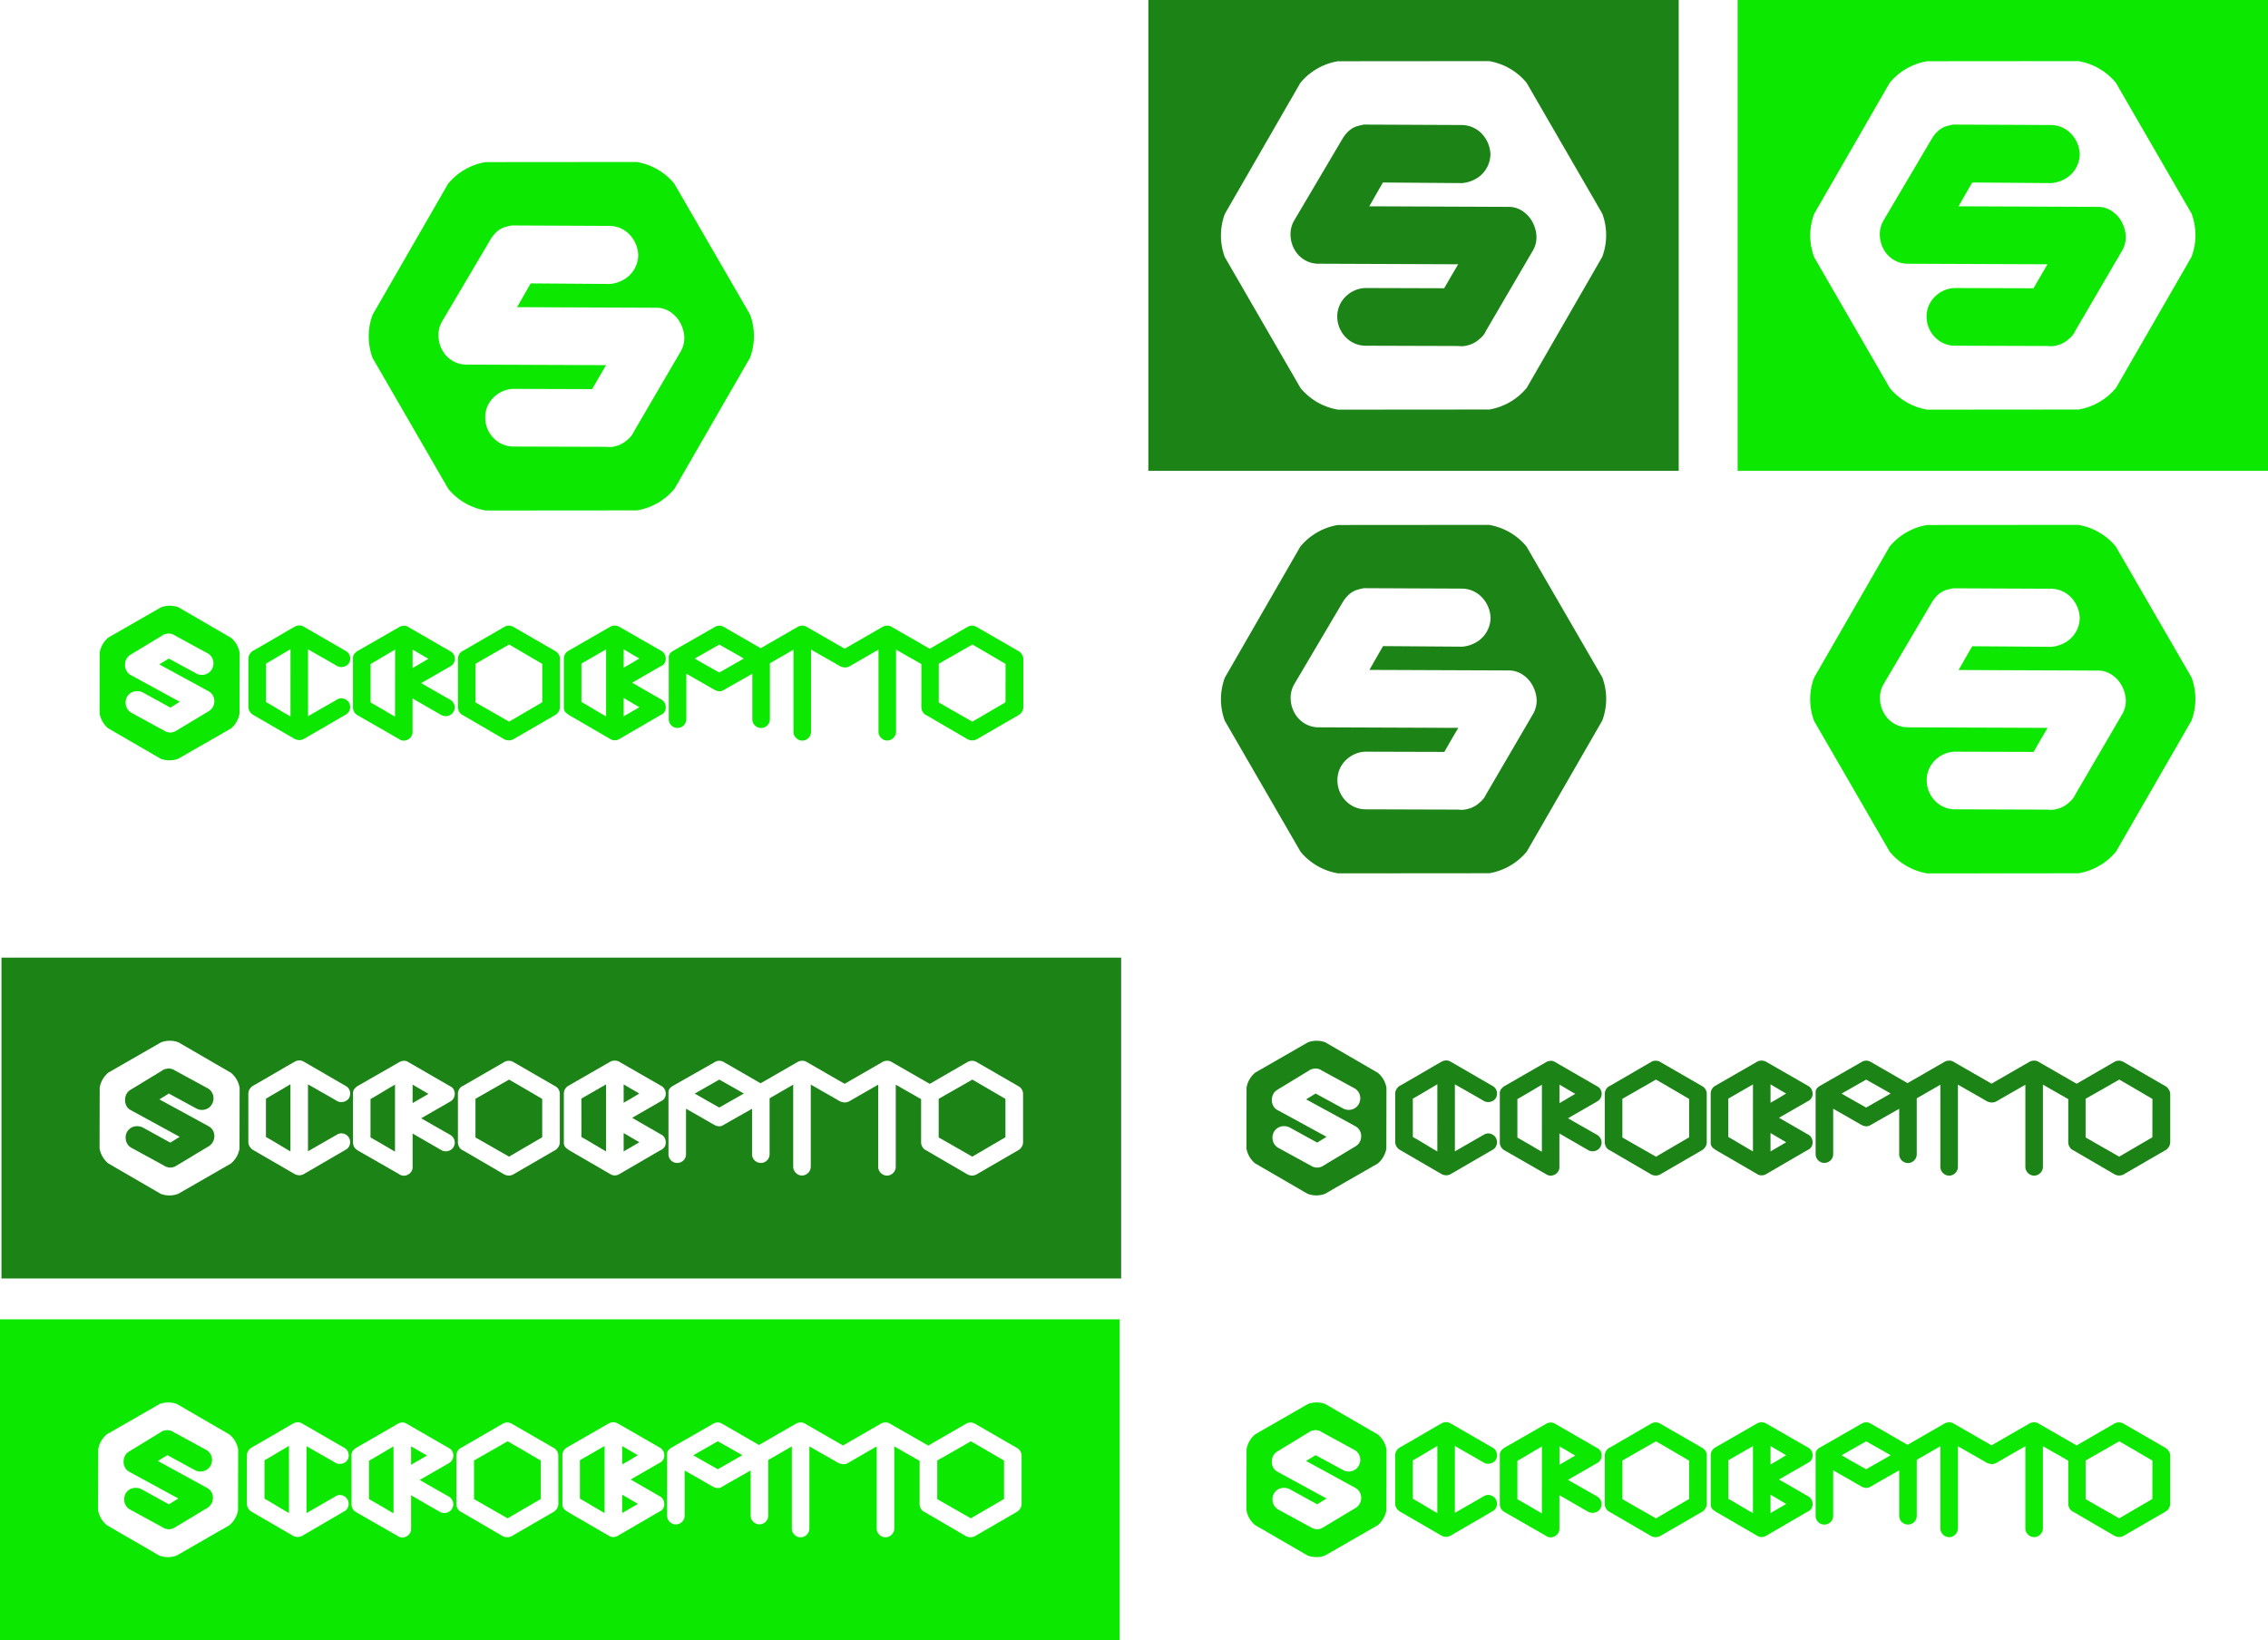 <svg xmlns="http://www.w3.org/2000/svg" viewBox="0 0 1755.38 1269.66"><defs><style>.cls-1{fill:#0ce800;}.cls-2{fill:#1c8417;}</style></defs><g id="Capa_2" data-name="Capa 2"><g id="Capa_1-2" data-name="Capa 1"><path class="cls-1" d="M242.53,505l6,3.42c2,1.13,4,2.26,6,3.42l6.42,3.73a7,7,0,0,0,5.05.55,6.53,6.53,0,0,0,4.31-3.12,7.32,7.32,0,0,0,.51-5.07,6.27,6.27,0,0,0-3.12-4l-32.79-18.95a7,7,0,0,0-6.56,0c-2.48,1.4-5.14,2.93-7.9,4.54l-8.46,4.92-8.46,4.93c-2.81,1.63-5.39,3.12-8,4.57a7.6,7.6,0,0,0-2.28,2.48,6.41,6.41,0,0,0-1,3.24V547.3a6.56,6.56,0,0,0,1,3.35,7.52,7.52,0,0,0,2.37,2.54l32.76,19,.11,0a8.39,8.39,0,0,0,3.16.7,6.41,6.41,0,0,0,1.84-.24c.46-.14.88-.29,1.39-.5l32.78-19a6.31,6.31,0,0,0,3.13-4.06,7,7,0,0,0-.58-5.07A6.8,6.8,0,0,0,266,540.8a6.3,6.3,0,0,0-5.15.73l-22.44,12.89V502.61Zm-17.71,49.57c-1.25-.72-2.43-1.4-3.53-2-1.74-1-3.48-2.07-5.19-3.12s-3.46-2.09-5.24-3.14c-1.57-.92-3.26-1.89-5-2.87V513.68c3.61-2.06,7.09-4.09,10.36-6.06,2.77-1.66,5.66-3.37,8.62-5.1Z"/><path class="cls-1" d="M351.29,513h0a7.15,7.15,0,0,0,.73-3.11,7,7,0,0,0-.74-3.09,5.6,5.6,0,0,0-2.25-2.39l-33.11-19.11a5.84,5.84,0,0,0-4.19-.84,6.16,6.16,0,0,0-2.57.85L276.3,504.19a2.43,2.43,0,0,0-.28.2,21.15,21.15,0,0,0-1.84,1.84,5.5,5.5,0,0,0-1,3.63v37.88a6.87,6.87,0,0,0,1.38,4,7,7,0,0,0,2.31,2l31.92,18.31.09.07a6.57,6.57,0,0,0,3.66,1.19,7.17,7.17,0,0,0,3.76-1.19,6.41,6.41,0,0,0,3-5.61V540.65l22.5,13,.11,0a7.18,7.18,0,0,0,6.58-.18,6.44,6.44,0,0,0,2.6-2.6,1.92,1.92,0,0,0,.14-.33,6.22,6.22,0,0,0,.46-4.68,7,7,0,0,0-3.18-4.2q-6.37-3.59-12.45-7.06-5-2.84-10.09-5.81l22.85-13.16A6.53,6.53,0,0,0,351.29,513Zm-45.55,41.74c-1.25-.72-2.43-1.4-3.53-2L297,549.63l-5.18-3c-1.6-.94-3.29-1.91-5-2.87V514c3.64-2.08,7.12-4.11,10.36-6.06,2.71-1.62,5.6-3.33,8.62-5.1Zm19.44-41c-1.82,1.08-3.78,2.22-5.84,3.4V502.85c2.39,1.37,4.55,2.62,6.42,3.73s3.77,2.22,5.84,3.4C329.22,511.34,327.07,512.6,325.18,513.72Z"/><path class="cls-1" d="M430,504.1l-32.94-19a7,7,0,0,0-6.57.06l-32.12,18.63-.2.07a6,6,0,0,0-2.75,2.58,6.88,6.88,0,0,0-.95,3.38v37.67a7.06,7.06,0,0,0,.95,3.5,6,6,0,0,0,2.75,2.58l.19.07,32.2,18.79.11,0a8.46,8.46,0,0,0,3.28.7,8.06,8.06,0,0,0,3.12-.74l33-19.11a7.5,7.5,0,0,0,2.28-2.48,6.53,6.53,0,0,0,1-3.36V509.86a6.53,6.53,0,0,0-.9-3.27A6.86,6.86,0,0,0,430,504.1ZM419.7,543.61l-25.66,15-26-14.86V513.8q6.75-3.82,13-7.44l13-7.43c4.52,2.6,8.85,5.11,12.88,7.48s8.42,4.94,12.78,7.49Z"/><path class="cls-1" d="M511.57,515.7a6.13,6.13,0,0,0,3.69-6,6.81,6.81,0,0,0-3.46-5.9L479,485a7.46,7.46,0,0,0-6.54.07L439.9,503.8a7,7,0,0,0-3.49,5.95v37.67a5.32,5.32,0,0,0,1.84,4.5c.83.63,1.52,1.14,2.19,1.62l32.37,18.79a6,6,0,0,0,2.91.72h.3a7,7,0,0,0,3.1-.85l32.24-18.75.2-.08a6.12,6.12,0,0,0,3.7-6,6.69,6.69,0,0,0-3.28-5.86,1.53,1.53,0,0,0-.41-.17l-22.31-12.87,22.09-12.74ZM469.1,554.54c-1.25-.72-2.43-1.4-3.53-2q-2.67-1.56-5.26-3.12T455,546.23c-1.57-.92-3.25-1.89-5-2.87V513.67l19.1-11Zm25.76-7.11-12.17,7.09V540.31L489,544C490.8,545.09,492.77,546.24,494.86,547.43Zm-2.29-36.37q-2.07,1.28-4,2.42l-4,2.31-1.87,1.07V502.64l6.31,3.71c1.78,1.06,3.73,2.19,5.82,3.39Q493.64,510.42,492.57,511.06Z"/><path class="cls-1" d="M790.93,506.59h0a6.73,6.73,0,0,0-2.44-2.5l-32.91-18.95a7,7,0,0,0-6.58.06l-29.37,17-29.34-16.86a6,6,0,0,0-4.06-1,7.16,7.16,0,0,0-2.82.73l-29.64,17.07-29.2-16.78a6.06,6.06,0,0,0-4.06-1,7.11,7.11,0,0,0-2.82.73l-28.94,16.67L560,485.17a6.86,6.86,0,0,0-3.49-.82,6.25,6.25,0,0,0-3,.84l-32.59,18.67c-2.2,1.31-3.32,2.9-3.32,4.73v47.84a6.8,6.8,0,1,0,13.59,0V521.5l9.86,5.61,5.73,3.3,6.41,3.67a8.25,8.25,0,0,0,3.3,1,5.77,5.77,0,0,0,3.7-1c4-2.27,8.06-4.61,12.21-6.94,3.32-1.86,6.63-3.74,9.88-5.6v34.91a6.8,6.8,0,1,0,13.59,0v-43l18.27-10.53v63.57a6.68,6.68,0,0,0,1.93,4.66,6.63,6.63,0,0,0,9.74,0,6.7,6.7,0,0,0,1.93-4.66V502.84l4.12,2.36c2,1.16,4,2.31,6,3.43l6,3.41c2,1.16,4.13,2.39,6.43,3.74l.1.05a6.76,6.76,0,0,0,1.2.4,7.27,7.27,0,0,0,5.68-.31l22.66-13.06v63.57a6.68,6.68,0,0,0,1.93,4.66,6.62,6.62,0,0,0,9.73,0,6.72,6.72,0,0,0,1.93-4.66V502.84l4.12,2.36c2,1.16,4,2.31,6,3.43l6,3.41,3.49,2v33.46a7,7,0,0,0,1,3.5,6,6,0,0,0,2.75,2.58l.19.07,32.2,18.79.11,0a8.45,8.45,0,0,0,3.27.7,7.92,7.92,0,0,0,3.12-.74l33-19.11a7.61,7.61,0,0,0,2.28-2.48,6.65,6.65,0,0,0,1-3.36V509.86A6.53,6.53,0,0,0,790.93,506.59Zm-234.23,14-10.41-5.88c-2.78-1.56-5.66-3.21-8.58-4.91l19-10.84q5.49,3.12,10.42,5.88c2.74,1.54,5.62,3.19,8.57,4.91Zm221.54,23.05-25.67,15-26-14.86V513.8q6.76-3.82,13.06-7.44l13-7.43c4.61,2.65,8.83,5.1,12.88,7.48s8.41,4.94,12.78,7.49Z"/><path class="cls-1" d="M178.78,493.68l-40.67-23.59a19.19,19.19,0,0,0-13.44,0L83.91,493.48a19.29,19.29,0,0,0-6.75,11.63l-.1,47a19.35,19.35,0,0,0,6.7,11.66l40.67,23.59a19.3,19.3,0,0,0,13.44,0L178.63,564a19.26,19.26,0,0,0,6.75-11.62l.09-47A19.23,19.23,0,0,0,178.78,493.68Zm-12.89,49.53a9.62,9.62,0,0,1-1,3.72,8.61,8.61,0,0,1-2.81,3.27l-.29.18-25.27,15.2a8.49,8.49,0,0,1-6.14,1.31c-.72-.17-1.2-.3-1.42-.37l-.49-.15-26.58-14.52a8.68,8.68,0,0,1-4.37-5.63,9.72,9.72,0,0,1,.56-6.33l.15-.34.2-.31A8.9,8.9,0,0,1,106,535a10.32,10.32,0,0,1,4,.74l.3.12,21.57,11.87,1.95-1.19,4-2.48,1.32-.82-37.95-20.71a7.63,7.63,0,0,1-3.28-3.3A9.25,9.25,0,0,1,96.77,515a10.78,10.78,0,0,1,.65-3.93,8.27,8.27,0,0,1,3.5-4.21L125.49,492a6.63,6.63,0,0,1,2.86-1.26,8.57,8.57,0,0,1,2-.3,7.89,7.89,0,0,1,2.29.25,6.92,6.92,0,0,1,2.69,1.2l25.25,13.75a8.57,8.57,0,0,1,4.29,5.34,9.15,9.15,0,0,1-.67,6.66l-.06.11a8.59,8.59,0,0,1-5.36,4.33,9.13,9.13,0,0,1-6.46-.53l-.26-.13-21.38-11.64c-.69.41-1.34.81-2,1.2l-4.07,2.5-1.31.8,38.38,20.95a8.36,8.36,0,0,1,3.38,3.72A8.72,8.72,0,0,1,165.89,543.21Z"/><path class="cls-1" d="M522.06,378.32,580.51,276.9a48,48,0,0,0,0-33.47L521.86,142.1a48,48,0,0,0-29-16.71l-117.06.1a47.91,47.91,0,0,0-29,16.76L288.39,243.67a48,48,0,0,0,0,33.47L347,378.47a48,48,0,0,0,29,16.71l117.06-.1A47.91,47.91,0,0,0,522.06,378.32ZM490.66,334a16.43,16.43,0,0,1-4.76,6.15,20.48,20.48,0,0,1-4,3,19.89,19.89,0,0,1-5.33,2.17,16.59,16.59,0,0,1-7.29.55l-71.61-.21a21.33,21.33,0,0,1-15.71-6.61,22.74,22.74,0,0,1-6.42-15.38v-.32a21.44,21.44,0,0,1,6.61-15.83,22.77,22.77,0,0,1,14.78-6.49l.72,0,60.63.18q1.51-2.58,2.88-4.95,3-5.24,6-10.31c.65-1.09,1.29-2.19,1.93-3.3l-108.88-.43a21,21,0,0,1-11.81-4.15,22,22,0,0,1-6.84-8.51,24.16,24.16,0,0,1-2.21-9.33,21.38,21.38,0,0,1,2.3-10.49l.4-.75,37.35-63.21c1.3-2.15,5-8.28,11.9-10.13,1.8-.48,3-.77,3.56-.88l1.24-.26,75.42.34A21.7,21.7,0,0,1,487.66,182a24.28,24.28,0,0,1,6.26,14.55l.08.92-.07.91a22.18,22.18,0,0,1-11.42,18.23,25.63,25.63,0,0,1-9.63,3.11l-.79.1-61.3-.46c-1,1.7-2,3.34-2.86,4.92-2,3.45-3.92,6.84-5.81,10.14l-1.92,3.36,107.66.43a19.07,19.07,0,0,1,11.07,3.34,23.25,23.25,0,0,1,7.3,7.87,26.65,26.65,0,0,1,3.22,9.39,20.54,20.54,0,0,1-2.68,13.36Z"/><path class="cls-1" d="M1641.92,171.33a23.25,23.25,0,0,0-7.3-7.87,19,19,0,0,0-11.07-3.33l-107.66-.44c.65-1.13,1.29-2.24,1.92-3.35q2.84-5,5.81-10.15c.9-1.58,1.86-3.22,2.86-4.92l61.3.46.79-.1a25.63,25.63,0,0,0,9.63-3.11,22.16,22.16,0,0,0,11.42-18.23l.07-.91-.08-.92a24.3,24.3,0,0,0-6.26-14.55,21.7,21.7,0,0,0-16.24-7.14l-75.42-.34-1.24.26c-.58.12-1.76.4-3.56.88-6.88,1.85-10.6,8-11.9,10.13l-37.35,63.21-.4.75a21.4,21.4,0,0,0-2.3,10.49,24.16,24.16,0,0,0,2.21,9.33A21.93,21.93,0,0,0,1464,200a21,21,0,0,0,11.81,4.15l108.88.43c-.64,1.11-1.28,2.21-1.93,3.31q-3,5.07-6,10.3-1.36,2.37-2.88,4.95l-60.63-.18-.72,0a22.79,22.79,0,0,0-14.78,6.5,21.4,21.4,0,0,0-6.61,15.82v.32A22.74,22.74,0,0,0,1497.6,261a21.33,21.33,0,0,0,15.71,6.61l71.61.22a16.73,16.73,0,0,0,7.29-.56,20.18,20.18,0,0,0,5.33-2.16,20.93,20.93,0,0,0,4-3,16.43,16.43,0,0,0,4.76-6.15l36.11-61.83a20.53,20.53,0,0,0,2.68-13.36A26.65,26.65,0,0,0,1641.92,171.33Z"/><path class="cls-1" d="M1344.89,0V364.48h410.49V0ZM1696.2,198.82l-58.45,101.42a47.91,47.91,0,0,1-29,16.76l-117.06.1a48,48,0,0,1-29-16.71L1404.1,199.06a48,48,0,0,1,0-33.47l58.44-101.42a48,48,0,0,1,29-16.76l117.07-.1a48,48,0,0,1,29,16.71l58.62,101.33A48,48,0,0,1,1696.2,198.82Z"/><path class="cls-1" d="M1637.55,423a48,48,0,0,0-29-16.7l-117.06.09a48,48,0,0,0-29,16.76l-58.44,101.43a48,48,0,0,0,0,33.46l58.62,101.34a48,48,0,0,0,29,16.71l117.06-.1a48,48,0,0,0,29-16.76l58.45-101.43a48,48,0,0,0,0-33.46ZM1642.46,553l-36.11,61.83a16.43,16.43,0,0,1-4.76,6.15,20.48,20.48,0,0,1-4,3,19.52,19.52,0,0,1-5.33,2.16,16.73,16.73,0,0,1-7.29.56l-71.61-.22a21.29,21.29,0,0,1-15.71-6.61,22.71,22.71,0,0,1-6.42-15.37v-.33a21.4,21.4,0,0,1,6.61-15.82,22.77,22.77,0,0,1,14.78-6.49l.72,0,60.63.17q1.52-2.57,2.88-5,3-5.22,6-10.3c.65-1.09,1.29-2.2,1.93-3.3l-108.88-.43a21,21,0,0,1-11.81-4.16,22,22,0,0,1-6.84-8.5,24.16,24.16,0,0,1-2.21-9.33,21.35,21.35,0,0,1,2.3-10.49l.4-.75L1495,466.65c1.3-2.14,5-8.27,11.9-10.13,1.8-.48,3-.76,3.56-.88l1.24-.25,75.42.34a21.67,21.67,0,0,1,16.24,7.14,24.25,24.25,0,0,1,6.26,14.55l.08.91-.07.91a22.18,22.18,0,0,1-11.42,18.24,25.63,25.63,0,0,1-9.63,3.11l-.79.09-61.3-.45c-1,1.7-2,3.34-2.86,4.91q-3,5.19-5.81,10.15l-1.92,3.36,107.66.43a19.06,19.06,0,0,1,11.07,3.33,23.19,23.19,0,0,1,7.3,7.88,26.53,26.53,0,0,1,3.22,9.38A20.56,20.56,0,0,1,1642.46,553Z"/><path class="cls-1" d="M318.18,1119.58v14.27c2.07-1.18,4-2.32,5.85-3.4s4-2.38,6.42-3.74c-2.07-1.18-4-2.32-5.84-3.4S320.58,1121,318.18,1119.58Z"/><path class="cls-1" d="M392.89,1115.66l-12.95,7.43q-6.3,3.62-13.06,7.44v29.92l26,14.86,25.67-15v-29.71q-6.54-3.83-12.78-7.49C401.73,1120.77,397.4,1118.26,392.89,1115.66Z"/><path class="cls-1" d="M204.69,1130.41v29.68c1.76,1,3.44,2,5,2.87q2.69,1.57,5.25,3.15c1.7,1,3.45,2.09,5.18,3.11l3.54,2v-52c-3,1.73-5.85,3.44-8.62,5.1C211.78,1126.32,208.29,1128.35,204.69,1130.41Z"/><path class="cls-1" d="M160.57,1151.91l-38.38-21,1.31-.8,4.07-2.5c.62-.39,1.28-.79,2-1.2l21.39,11.64.26.13a9.07,9.07,0,0,0,6.46.53,8.61,8.61,0,0,0,5.36-4.32l.06-.12a9.2,9.2,0,0,0,.67-6.66,8.6,8.6,0,0,0-4.29-5.34l-25.26-13.75a6.82,6.82,0,0,0-2.68-1.2,8.37,8.37,0,0,0-2.3-.25,8.65,8.65,0,0,0-2,.3,6.65,6.65,0,0,0-2.85,1.26l-24.57,15a8.17,8.17,0,0,0-3.5,4.21,10.62,10.62,0,0,0-.66,3.93,9.44,9.44,0,0,0,1.08,4.18,7.69,7.69,0,0,0,3.27,3.29l38,20.71-1.31.82-4,2.48-2,1.19-21.57-11.87-.3-.12a10.36,10.36,0,0,0-4-.74,8.92,8.92,0,0,0-7.52,4.26l-.19.31-.15.34a9.82,9.82,0,0,0-.57,6.34,8.73,8.73,0,0,0,4.38,5.62l26.58,14.52.48.15c.23.07.7.2,1.43.37,2.78.66,5.27-.8,6.14-1.3l25.27-15.2.28-.19a8.64,8.64,0,0,0,2.82-3.27,9.62,9.62,0,0,0,1-3.72,8.83,8.83,0,0,0-.79-4.31A8.47,8.47,0,0,0,160.57,1151.91Z"/><path class="cls-1" d="M285.61,1130.76v29.68c1.73,1,3.41,1.93,5,2.87l5.18,3,5.25,3.09,3.53,2.06V1119.6c-3,1.77-5.91,3.48-8.62,5.1C292.73,1126.65,289.24,1128.68,285.61,1130.76Z"/><path class="cls-1" d="M448.85,1160.09c1.76,1,3.45,2,5,2.87,1.78,1,3.54,2.09,5.28,3.14l5.26,3.12,3.54,2v-51.91l-19.1,11Z"/><path class="cls-1" d="M555.55,1115.66l-19,10.84c2.91,1.71,5.79,3.36,8.58,4.92l10.41,5.87,19-10.83c-2.95-1.73-5.83-3.38-8.58-4.92Q561,1118.78,555.55,1115.66Z"/><path class="cls-1" d="M751.43,1115.66l-12.95,7.43q-6.3,3.62-13.06,7.44v29.92l26,14.86,25.67-15v-29.71q-6.55-3.83-12.79-7.49C760.26,1120.77,756,1118.32,751.43,1115.66Z"/><path class="cls-1" d="M481.54,1157v14.21l12.17-7.08c-2.1-1.2-4.06-2.35-5.86-3.42Z"/><path class="cls-1" d="M0,1021.26v248.4H866.59v-248.4Zm184.22,147.82a19.22,19.22,0,0,1-6.74,11.62l-40.76,23.43a19.33,19.33,0,0,1-13.45,0l-40.66-23.59a19.27,19.27,0,0,1-6.7-11.66l.1-47a19.27,19.27,0,0,1,6.74-11.63l40.77-23.42a19.3,19.3,0,0,1,13.44,0l40.67,23.59a19.28,19.28,0,0,1,6.69,11.65Zm75.48-10.82a6.3,6.3,0,0,1,5.15-.73,6.87,6.87,0,0,1,4.18,3.27,7,7,0,0,1,.58,5.08,6.3,6.3,0,0,1-3.14,4L233.69,1189c-.5.2-.93.35-1.38.49a6.53,6.53,0,0,1-1.85.24,8.2,8.2,0,0,1-3.15-.7l-.11,0-32.77-19a7.59,7.59,0,0,1-2.36-2.54,6.47,6.47,0,0,1-1-3.35v-37.67a6.37,6.37,0,0,1,1-3.24,7.6,7.6,0,0,1,2.28-2.48c2.58-1.45,5.16-2.93,8-4.57l8.47-4.93,8.46-4.92c2.75-1.61,5.41-3.14,7.9-4.53a7,7,0,0,1,6.55,0l32.8,18.95a6.27,6.27,0,0,1,3.12,4,7.32,7.32,0,0,1-.51,5.07,6.52,6.52,0,0,1-4.31,3.12,6.91,6.91,0,0,1-5.05-.55l-6.42-3.73-6-3.41-6-3.43-4.12-2.36v51.81Zm75.25-6.84q6.07,3.46,12.45,7.06a7,7,0,0,1,3.18,4.2,6.23,6.23,0,0,1-.47,4.68,1.2,1.2,0,0,1-.13.33,6.38,6.38,0,0,1-2.6,2.6,7.18,7.18,0,0,1-6.58.18l-.11,0-22.51-13v25.89a6.45,6.45,0,0,1-3,5.62,7.18,7.18,0,0,1-3.76,1.18,6.57,6.57,0,0,1-3.66-1.19l-.09-.07-31.93-18.31a7.12,7.12,0,0,1-2.3-2,6.94,6.94,0,0,1-1.39-4v-37.88a5.45,5.45,0,0,1,1-3.62,17.61,17.61,0,0,1,1.84-1.85,1.26,1.26,0,0,1,.28-.19L308,1102.07a6.3,6.3,0,0,1,2.58-.85,5.82,5.82,0,0,1,4.19.85l33.11,19.1a5.52,5.52,0,0,1,2.24,2.39,6.86,6.86,0,0,1,.75,3.09,7.29,7.29,0,0,1-.73,3.11h0a6.52,6.52,0,0,1-2.44,2.68l-22.84,13.16Q330,1148.59,335,1151.42Zm97.19,12.84a6.62,6.62,0,0,1-1,3.36,7.61,7.61,0,0,1-2.28,2.48l-33,19.11a8.1,8.1,0,0,1-3.12.74,8.46,8.46,0,0,1-3.28-.7l-.11,0-32.2-18.79-.19-.07a6,6,0,0,1-2.75-2.58,7,7,0,0,1-1-3.5v-37.67a6.79,6.79,0,0,1,1-3.38,6,6,0,0,1,2.75-2.58l.19-.07,32.13-18.63a7,7,0,0,1,6.57-.06l32.94,19a6.86,6.86,0,0,1,2.41,2.49,6.53,6.53,0,0,1,.9,3.27Zm78.27-6.14a1.6,1.6,0,0,1,.42.17,6.71,6.71,0,0,1,3.28,5.86,6.12,6.12,0,0,1-3.7,5.95l-.2.08L478,1188.93a6.9,6.9,0,0,1-3.1.85h-.3a5.89,5.89,0,0,1-2.91-.72l-32.37-18.79c-.67-.48-1.36-1-2.19-1.62a5.32,5.32,0,0,1-1.84-4.5v-37.67a7,7,0,0,1,3.48-6l32.55-18.72a7.5,7.5,0,0,1,6.54-.07l32.82,18.85a6.78,6.78,0,0,1,3.46,5.89,6.12,6.12,0,0,1-3.7,6l-.22.08-22.09,12.74Zm280.27,6.14a6.57,6.57,0,0,1-1,3.36,7.5,7.5,0,0,1-2.28,2.48l-33,19.11a7.92,7.92,0,0,1-3.12.74,8.41,8.41,0,0,1-3.27-.7l-.11,0-32.2-18.79-.19-.07a5.91,5.91,0,0,1-2.75-2.58,7,7,0,0,1-1-3.5V1130.8l-3.5-2c-2-1.16-4-2.29-6-3.41s-4-2.27-6-3.43l-4.13-2.36v63.59a6.75,6.75,0,0,1-1.92,4.67,6.65,6.65,0,0,1-9.74,0,6.73,6.73,0,0,1-1.93-4.67v-63.57L656,1132.65a7.27,7.27,0,0,1-5.68.31,6.86,6.86,0,0,1-1.21-.4l-.09,0-6.44-3.74c-2-1.16-4-2.29-6-3.41s-4-2.27-6-3.43l-4.13-2.36v63.59a6.73,6.73,0,0,1-1.93,4.67,6.64,6.64,0,0,1-9.73,0,6.73,6.73,0,0,1-1.93-4.67v-63.57l-18.27,10.53v43a6.8,6.8,0,1,1-13.6,0v-34.91c-3.24,1.86-6.56,3.74-9.87,5.6-4.16,2.33-8.27,4.67-12.21,7a5.73,5.73,0,0,1-3.71,1,8.16,8.16,0,0,1-3.29-1c-2.34-1.32-4.47-2.54-6.41-3.67l-5.73-3.3-9.86-5.61v34.93a6.8,6.8,0,1,1-13.6,0v-47.84c0-1.83,1.12-3.42,3.33-4.72l32.59-18.68a6.18,6.18,0,0,1,3-.84,6.71,6.71,0,0,1,3.48.83l28.75,16.57,28.93-16.67a7,7,0,0,1,2.83-.72,6.05,6.05,0,0,1,4.06,1l29.2,16.78,29.64-17.07a7,7,0,0,1,2.82-.72,6,6,0,0,1,4.06,1L718.48,1119l29.37-17a7,7,0,0,1,6.58-.06l32.91,19a6.78,6.78,0,0,1,2.43,2.5h0a6.64,6.64,0,0,1,.9,3.27Z"/><path class="cls-1" d="M481.54,1119.37v14.22l1.87-1.07q2-1.14,4-2.3c1.3-.77,2.65-1.58,4-2.42.71-.44,1.46-.88,2.24-1.33-2.08-1.19-4-2.33-5.82-3.39Z"/><path class="cls-1" d="M1130.17,1121.7l6,3.43c2,1.12,4,2.25,6,3.41l6.42,3.73a6.91,6.91,0,0,0,5,.55,6.49,6.49,0,0,0,4.31-3.12,7.32,7.32,0,0,0,.51-5.07,6.27,6.27,0,0,0-3.12-4l-32.79-18.95a7,7,0,0,0-6.56,0c-2.48,1.39-5.14,2.92-7.9,4.53l-8.46,4.92-8.46,4.93c-2.81,1.64-5.39,3.12-8,4.57a7.6,7.6,0,0,0-2.28,2.48,6.46,6.46,0,0,0-1,3.24V1164a6.56,6.56,0,0,0,1,3.35,7.52,7.52,0,0,0,2.37,2.54l32.76,19,.11,0a8.2,8.2,0,0,0,3.16.7,6.41,6.41,0,0,0,1.84-.24c.46-.14.88-.29,1.39-.49l32.78-19.06a6.32,6.32,0,0,0,3.13-4,7,7,0,0,0-.58-5.08,6.87,6.87,0,0,0-4.18-3.27,6.3,6.3,0,0,0-5.15.73l-22.44,12.89v-51.81Zm-17.71,49.57c-1.25-.72-2.43-1.4-3.53-2-1.74-1-3.48-2.07-5.19-3.11s-3.46-2.1-5.24-3.15c-1.57-.92-3.26-1.88-5-2.87v-29.68c3.61-2.06,7.09-4.09,10.36-6.06,2.77-1.66,5.66-3.37,8.62-5.1Z"/><path class="cls-1" d="M1238.93,1129.77h0a7.15,7.15,0,0,0,.73-3.11,7,7,0,0,0-.74-3.09,5.6,5.6,0,0,0-2.25-2.39l-33.11-19.1a5.8,5.8,0,0,0-4.19-.85,6.16,6.16,0,0,0-2.57.85l-32.86,18.86a1.54,1.54,0,0,0-.28.19,19.81,19.81,0,0,0-1.84,1.85,5.45,5.45,0,0,0-1,3.62v37.88a6.87,6.87,0,0,0,1.38,4,7,7,0,0,0,2.31,2l31.92,18.31.09.07a6.57,6.57,0,0,0,3.66,1.19,7.15,7.15,0,0,0,3.76-1.18,6.43,6.43,0,0,0,3-5.62v-25.89l22.5,13,.11,0a7.18,7.18,0,0,0,6.58-.18,6.38,6.38,0,0,0,2.6-2.6,1.64,1.64,0,0,0,.14-.33,6.22,6.22,0,0,0,.46-4.68,7,7,0,0,0-3.18-4.2q-6.37-3.59-12.45-7.06-5-2.84-10.09-5.81l22.85-13.16A6.56,6.56,0,0,0,1238.93,1129.77Zm-45.55,41.74-3.53-2.06-5.25-3.09-5.18-3c-1.6-.94-3.29-1.91-5-2.87v-29.68c3.64-2.08,7.12-4.11,10.36-6.06,2.71-1.62,5.6-3.33,8.62-5.1Zm19.44-41.06c-1.82,1.08-3.78,2.22-5.84,3.4v-14.27c2.39,1.37,4.55,2.63,6.42,3.73s3.77,2.22,5.84,3.4C1216.86,1128.07,1214.71,1129.33,1212.82,1130.45Z"/><path class="cls-1" d="M1317.62,1120.83l-32.94-19a7,7,0,0,0-6.57.06L1246,1120.56l-.2.07a6.05,6.05,0,0,0-2.75,2.58,6.88,6.88,0,0,0-1,3.38v37.67a7.06,7.06,0,0,0,1,3.5,6,6,0,0,0,2.75,2.58l.19.07,32.2,18.79.11,0a8.46,8.46,0,0,0,3.28.7,8.06,8.06,0,0,0,3.12-.74l33-19.11a7.5,7.5,0,0,0,2.28-2.48,6.53,6.53,0,0,0,1-3.36v-37.67a6.53,6.53,0,0,0-.9-3.27A6.86,6.86,0,0,0,1317.62,1120.83Zm-10.28,39.51-25.66,15-26-14.86v-29.92q6.75-3.83,13-7.44l13-7.43c4.52,2.6,8.85,5.11,12.88,7.48s8.42,4.94,12.78,7.49Z"/><path class="cls-1" d="M1399.21,1132.43a6.13,6.13,0,0,0,3.69-6,6.78,6.78,0,0,0-3.46-5.89l-32.82-18.85a7.5,7.5,0,0,0-6.54.07l-32.54,18.72a7,7,0,0,0-3.49,6v37.67a5.32,5.32,0,0,0,1.84,4.5c.83.63,1.52,1.14,2.2,1.62l32.36,18.79a6,6,0,0,0,2.91.72h.3a6.9,6.9,0,0,0,3.1-.85l32.24-18.75.2-.08a6.12,6.12,0,0,0,3.7-5.95,6.69,6.69,0,0,0-3.28-5.86,1.53,1.53,0,0,0-.41-.17l-22.31-12.87,22.09-12.74Zm-42.47,38.84c-1.25-.72-2.43-1.4-3.53-2q-2.67-1.56-5.26-3.12c-1.75-1-3.51-2.09-5.29-3.14-1.57-.92-3.25-1.88-5-2.87V1130.4l19.1-11Zm25.76-7.1-12.17,7.08V1157l6.31,3.71C1378.44,1161.82,1380.41,1163,1382.5,1164.17Zm-2.29-36.37q-2.07,1.26-4,2.42t-4,2.3l-1.87,1.07v-14.22l6.31,3.71c1.78,1.06,3.73,2.2,5.82,3.39C1381.67,1126.92,1380.92,1127.36,1380.21,1127.8Z"/><path class="cls-1" d="M1678.57,1123.32h0a6.8,6.8,0,0,0-2.44-2.5l-32.91-19a7,7,0,0,0-6.58.06l-29.37,17-29.34-16.87a6,6,0,0,0-4.06-1,7,7,0,0,0-2.82.72l-29.64,17.07-29.2-16.78a6.05,6.05,0,0,0-4.06-1,7,7,0,0,0-2.82.72l-28.94,16.67-28.74-16.57a6.77,6.77,0,0,0-3.49-.83,6.25,6.25,0,0,0-3,.84l-32.59,18.68c-2.2,1.3-3.32,2.89-3.32,4.72v47.84a6.8,6.8,0,1,0,13.59,0v-34.93l9.86,5.61,5.73,3.3c1.94,1.13,4.07,2.35,6.41,3.67a8.25,8.25,0,0,0,3.3,1,5.7,5.7,0,0,0,3.7-1c4-2.28,8.06-4.62,12.21-7,3.32-1.86,6.63-3.74,9.88-5.6v34.91a6.8,6.8,0,1,0,13.59,0v-43l18.27-10.53v63.57a6.73,6.73,0,0,0,1.93,4.67,6.65,6.65,0,0,0,9.74,0,6.73,6.73,0,0,0,1.93-4.67v-63.59l4.12,2.36c2,1.16,4,2.31,6,3.43l6,3.41,6.43,3.74.1,0a6.76,6.76,0,0,0,1.2.4,7.27,7.27,0,0,0,5.68-.31l22.66-13.06v63.57a6.73,6.73,0,0,0,1.93,4.67,6.64,6.64,0,0,0,9.73,0,6.76,6.76,0,0,0,1.93-4.67v-63.59l4.12,2.36c2,1.16,4,2.31,6,3.43l6,3.41,3.49,2v33.46a7,7,0,0,0,1,3.5,6,6,0,0,0,2.75,2.58l.19.07,32.2,18.79.11,0a8.45,8.45,0,0,0,3.27.7,7.92,7.92,0,0,0,3.12-.74l33-19.11a7.61,7.61,0,0,0,2.28-2.48,6.65,6.65,0,0,0,1-3.36v-37.67A6.53,6.53,0,0,0,1678.57,1123.32Zm-234.23,14c-3.65-2.07-7.13-4-10.41-5.87-2.78-1.56-5.66-3.21-8.58-4.92l19-10.84q5.49,3.12,10.42,5.88c2.74,1.54,5.62,3.19,8.57,4.92Zm221.54,23-25.67,15-26-14.86v-29.92q6.76-3.83,13.06-7.44l13-7.43c4.61,2.66,8.83,5.11,12.88,7.48s8.41,4.94,12.78,7.49Z"/><path class="cls-1" d="M1066.42,1110.41l-40.67-23.59a19.3,19.3,0,0,0-13.44,0l-40.76,23.42a19.29,19.29,0,0,0-6.75,11.63l-.1,47a19.32,19.32,0,0,0,6.7,11.66l40.67,23.59a19.3,19.3,0,0,0,13.44,0l40.76-23.43a19.24,19.24,0,0,0,6.75-11.62l.09-47A19.23,19.23,0,0,0,1066.42,1110.41Zm-12.89,49.53a9.62,9.62,0,0,1-1,3.72,8.61,8.61,0,0,1-2.81,3.27l-.29.19-25.27,15.2a8.55,8.55,0,0,1-6.14,1.3c-.72-.17-1.2-.3-1.42-.37l-.49-.15-26.58-14.52a8.69,8.69,0,0,1-4.37-5.62,9.75,9.75,0,0,1,.56-6.34l.15-.34.2-.31a8.91,8.91,0,0,1,7.52-4.26,10.32,10.32,0,0,1,4,.74l.3.12,21.57,11.87,1.95-1.19,4-2.48,1.32-.82-38-20.71a7.66,7.66,0,0,1-3.28-3.29,9.3,9.3,0,0,1-1.07-4.18,10.82,10.82,0,0,1,.65-3.93,8.27,8.27,0,0,1,3.5-4.21l24.57-15a6.63,6.63,0,0,1,2.86-1.26,8.57,8.57,0,0,1,2-.3,8.25,8.25,0,0,1,2.29.25,6.92,6.92,0,0,1,2.69,1.2l25.25,13.75a8.57,8.57,0,0,1,4.29,5.34,9.1,9.1,0,0,1-.67,6.66l-.06.12a8.61,8.61,0,0,1-5.36,4.32,9.08,9.08,0,0,1-6.46-.53l-.26-.13-21.38-11.64c-.69.41-1.34.81-2,1.2l-4.07,2.5-1.31.8,38.38,21a8.36,8.36,0,0,1,3.38,3.72A8.72,8.72,0,0,1,1053.53,1159.94Z"/><path class="cls-2" d="M1185.82,171.33a23.25,23.25,0,0,0-7.3-7.87,19,19,0,0,0-11.07-3.33l-107.66-.44c.65-1.13,1.29-2.24,1.92-3.35q2.83-5,5.81-10.15c.9-1.58,1.86-3.22,2.86-4.92l61.3.46.79-.1a25.63,25.63,0,0,0,9.63-3.11,22.16,22.16,0,0,0,11.42-18.23l.07-.91-.08-.92a24.3,24.3,0,0,0-6.26-14.55A21.7,21.7,0,0,0,1131,96.77l-75.42-.34-1.24.26c-.58.12-1.76.4-3.56.88-6.88,1.85-10.6,8-11.9,10.13l-37.35,63.21-.4.75a21.4,21.4,0,0,0-2.3,10.49,24.16,24.16,0,0,0,2.21,9.33,21.93,21.93,0,0,0,6.84,8.51,21,21,0,0,0,11.81,4.15l108.88.43c-.64,1.11-1.28,2.21-1.93,3.31q-3,5.07-6,10.3-1.37,2.37-2.88,4.95l-60.63-.18-.72,0a22.79,22.79,0,0,0-14.78,6.5,21.4,21.4,0,0,0-6.61,15.82v.32A22.74,22.74,0,0,0,1041.5,261a21.33,21.33,0,0,0,15.71,6.61l71.61.22a16.73,16.73,0,0,0,7.29-.56,20.18,20.18,0,0,0,5.33-2.16,20.93,20.93,0,0,0,4-3,16.43,16.43,0,0,0,4.76-6.15l36.11-61.83a20.53,20.53,0,0,0,2.68-13.36A26.65,26.65,0,0,0,1185.82,171.33Z"/><path class="cls-2" d="M888.79,0V364.48h410.49V0ZM1240.1,198.82l-58.45,101.42a47.91,47.91,0,0,1-29,16.76l-117.06.1a48,48,0,0,1-29-16.71L948,199.06a48,48,0,0,1,0-33.47l58.44-101.42a48,48,0,0,1,29-16.76l117.06-.1a48,48,0,0,1,29,16.71l58.62,101.33A48,48,0,0,1,1240.1,198.82Z"/><path class="cls-2" d="M1181.45,423a48,48,0,0,0-29-16.7l-117.06.09a48,48,0,0,0-29,16.76L948,524.55A48,48,0,0,0,948,558l58.62,101.34a48,48,0,0,0,29,16.71l117.06-.1a48,48,0,0,0,29-16.76l58.45-101.43a47.92,47.92,0,0,0,0-33.46ZM1186.36,553l-36.11,61.83a16.43,16.43,0,0,1-4.76,6.15,20.48,20.48,0,0,1-4,3,19.52,19.52,0,0,1-5.33,2.16,16.73,16.73,0,0,1-7.29.56l-71.61-.22a21.29,21.29,0,0,1-15.71-6.61,22.71,22.71,0,0,1-6.42-15.37v-.33a21.4,21.4,0,0,1,6.61-15.82,22.77,22.77,0,0,1,14.78-6.49l.72,0,60.63.17q1.51-2.57,2.88-5,3-5.22,6-10.3c.65-1.09,1.29-2.2,1.93-3.3l-108.88-.43a21,21,0,0,1-11.81-4.16,22,22,0,0,1-6.84-8.5,24.16,24.16,0,0,1-2.21-9.33,21.35,21.35,0,0,1,2.3-10.49l.4-.75,37.35-63.22c1.3-2.14,5-8.27,11.9-10.13,1.8-.48,3-.76,3.56-.88l1.24-.25,75.42.34a21.67,21.67,0,0,1,16.24,7.14,24.25,24.25,0,0,1,6.26,14.55l.08.91-.07.91a22.18,22.18,0,0,1-11.42,18.24,25.63,25.63,0,0,1-9.63,3.11l-.79.09-61.3-.45c-1,1.7-2,3.34-2.86,4.91q-3,5.19-5.81,10.15l-1.92,3.36,107.66.43a19,19,0,0,1,11.07,3.33,23.19,23.19,0,0,1,7.3,7.88,26.53,26.53,0,0,1,3.22,9.38A20.56,20.56,0,0,1,1186.36,553Z"/><path class="cls-2" d="M319.34,839.6v14.27c2.06-1.17,4-2.31,5.84-3.39s4-2.38,6.42-3.74c-2.07-1.18-4-2.32-5.84-3.4S321.73,841,319.34,839.6Z"/><path class="cls-2" d="M394,835.69l-13,7.43q-6.29,3.61-13,7.43v29.93l26,14.85,25.66-15V850.65q-6.54-3.81-12.78-7.48C402.89,840.8,398.56,838.28,394,835.69Z"/><path class="cls-2" d="M482.69,877.07v14.21l12.17-7.09c-2.09-1.2-4.06-2.34-5.86-3.41S485,878.44,482.69,877.07Z"/><path class="cls-2" d="M450,880.12c1.77,1,3.45,1.94,5,2.86l5.29,3.14q2.6,1.56,5.26,3.12l3.53,2.06V839.39l-19.1,11Z"/><path class="cls-2" d="M161.72,871.93,123.34,851l1.31-.8c1.34-.81,2.7-1.65,4.07-2.5l2-1.19,21.38,11.64.26.13a9.18,9.18,0,0,0,6.46.53,8.59,8.59,0,0,0,5.36-4.33l.06-.12a9.12,9.12,0,0,0,.67-6.65,8.55,8.55,0,0,0-4.29-5.34L135.34,828.6a6.64,6.64,0,0,0-2.69-1.2,7.89,7.89,0,0,0-2.29-.25,8.07,8.07,0,0,0-2,.29,6.54,6.54,0,0,0-2.86,1.27l-24.57,14.94a8.35,8.35,0,0,0-3.5,4.21,10.87,10.87,0,0,0-.65,3.94A9.25,9.25,0,0,0,97.84,856a7.61,7.61,0,0,0,3.28,3.29L139.07,880l-1.32.82-4,2.47c-.62.39-1.27.78-1.95,1.19l-21.57-11.87-.3-.11a10.13,10.13,0,0,0-4-.74A8.87,8.87,0,0,0,98.43,876l-.2.31-.15.33a9.75,9.75,0,0,0-.56,6.34,8.64,8.64,0,0,0,4.37,5.62l26.58,14.53.49.15c.22.07.7.19,1.42.37a8.54,8.54,0,0,0,6.14-1.31l25.27-15.2.29-.19a8.58,8.58,0,0,0,2.81-3.26,9.67,9.67,0,0,0,1-3.72,8.68,8.68,0,0,0-.79-4.31A8.38,8.38,0,0,0,161.72,871.93Z"/><path class="cls-2" d="M286.76,850.78v29.68c1.73,1,3.42,1.93,5,2.87l5.18,3,5.25,3.1,3.53,2v-51.9c-3,1.76-5.91,3.47-8.62,5.1C293.88,846.67,290.4,848.71,286.76,850.78Z"/><path class="cls-2" d="M205.84,850.43v29.69c1.76,1,3.45,1.94,5,2.86q2.67,1.57,5.24,3.15c1.71,1,3.45,2.1,5.19,3.11l3.53,2.06v-52c-3,1.73-5.85,3.44-8.62,5.1C212.93,846.34,209.45,848.38,205.84,850.43Z"/><path class="cls-2" d="M752.58,835.69l-13,7.43q-6.3,3.61-13.06,7.43v29.93l26,14.85,25.67-15V850.65q-6.56-3.81-12.78-7.48C761.41,840.79,757.19,838.34,752.58,835.69Z"/><path class="cls-2" d="M482.69,839.4v14.22l1.87-1.07,4-2.31c1.31-.77,2.65-1.57,4-2.42.71-.43,1.46-.88,2.25-1.33-2.09-1.19-4-2.32-5.82-3.38S485,840.77,482.69,839.4Z"/><path class="cls-2" d="M556.7,835.69l-19,10.83c2.92,1.71,5.8,3.36,8.58,4.92,3.28,1.84,6.76,3.8,10.41,5.88l19-10.84c-3-1.73-5.83-3.38-8.57-4.92Q562.19,838.8,556.7,835.69Z"/><path class="cls-2" d="M1.15,741.28v248.4H867.74V741.28ZM185.38,889.1a19.29,19.29,0,0,1-6.75,11.63l-40.76,23.42a19.19,19.19,0,0,1-13.44,0L83.76,900.53a19.29,19.29,0,0,1-6.7-11.65l.1-47a19.26,19.26,0,0,1,6.75-11.62l40.76-23.42a19.25,19.25,0,0,1,13.44,0l40.67,23.59a19.28,19.28,0,0,1,6.69,11.66Zm75.47-10.82a6.34,6.34,0,0,1,5.15-.73,6.87,6.87,0,0,1,4.18,3.27,7,7,0,0,1,.58,5.08,6.3,6.3,0,0,1-3.13,4.05L234.85,909c-.51.21-.93.36-1.39.5a6.41,6.41,0,0,1-1.84.24,8.39,8.39,0,0,1-3.16-.7l-.11-.06-32.76-19a7.58,7.58,0,0,1-2.37-2.53,6.59,6.59,0,0,1-1-3.35V846.39a6.41,6.41,0,0,1,1-3.24,7.5,7.5,0,0,1,2.28-2.48c2.58-1.46,5.16-2.94,8-4.57l8.46-4.93,8.46-4.93c2.76-1.61,5.42-3.13,7.9-4.53a7,7,0,0,1,6.56-.05l32.79,19a6.31,6.31,0,0,1,3.12,4,7.32,7.32,0,0,1-.51,5.07,6.53,6.53,0,0,1-4.31,3.12,7,7,0,0,1-5.05-.55c-2.29-1.34-4.41-2.58-6.42-3.74l-6-3.41-6-3.42-4.12-2.37v51.82Zm75.25-6.84q6.07,3.48,12.45,7.07a7,7,0,0,1,3.18,4.2,6.23,6.23,0,0,1-.46,4.68,1.83,1.83,0,0,1-.14.32,6.32,6.32,0,0,1-2.6,2.6,7.21,7.21,0,0,1-6.58.19l-.11-.06-22.5-13V903.3a6.41,6.41,0,0,1-3,5.61,7.15,7.15,0,0,1-3.76,1.18,6.57,6.57,0,0,1-3.66-1.19l-.09-.06-31.92-18.31a7.16,7.16,0,0,1-2.31-2,6.9,6.9,0,0,1-1.38-4V846.62a5.48,5.48,0,0,1,1-3.63,19.84,19.84,0,0,1,1.84-1.84,1.62,1.62,0,0,1,.28-.2l32.86-18.86a6.39,6.39,0,0,1,2.57-.84,5.75,5.75,0,0,1,4.19.84L349,841.19a5.57,5.57,0,0,1,2.25,2.4,6.92,6.92,0,0,1,.74,3.09,7.15,7.15,0,0,1-.73,3.11h0a6.5,6.5,0,0,1-2.43,2.68L326,865.63Q331.16,868.62,336.1,871.44Zm97.19,12.85a6.49,6.49,0,0,1-1,3.35,7.41,7.41,0,0,1-2.28,2.48l-33,19.12a8.06,8.06,0,0,1-3.12.74,8.65,8.65,0,0,1-3.28-.7l-.11-.06-32.2-18.78-.19-.08a6,6,0,0,1-2.75-2.57,7.09,7.09,0,0,1-.95-3.5V846.62a6.92,6.92,0,0,1,.95-3.39,6,6,0,0,1,2.75-2.57l.2-.07L390.47,822a7,7,0,0,1,6.57-.06l32.94,19a6.83,6.83,0,0,1,2.41,2.48,6.54,6.54,0,0,1,.9,3.28Zm78.28-6.14a1.26,1.26,0,0,1,.41.17,6.68,6.68,0,0,1,3.28,5.85,6.13,6.13,0,0,1-3.7,6l-.2.08L479.12,909a6.9,6.9,0,0,1-3.1.85h-.3a5.85,5.85,0,0,1-2.91-.73l-32.37-18.79c-.67-.47-1.36-1-2.19-1.62a5.3,5.3,0,0,1-1.84-4.5V846.5a7,7,0,0,1,3.49-6l32.54-18.72a7.46,7.46,0,0,1,6.54-.06l32.82,18.84a6.8,6.8,0,0,1,3.46,5.89,6.13,6.13,0,0,1-3.69,6l-.22.09-22.09,12.74Zm280.26,6.14a6.59,6.59,0,0,1-1,3.35,7.51,7.51,0,0,1-2.28,2.48l-33,19.12a8.1,8.1,0,0,1-3.12.74,8.64,8.64,0,0,1-3.27-.7l-.11-.06-32.2-18.78-.19-.08a5.93,5.93,0,0,1-2.75-2.57,7,7,0,0,1-1-3.5V850.82l-3.49-2c-2-1.16-4-2.3-6-3.42s-4-2.26-6-3.42l-4.12-2.36v63.58a6.73,6.73,0,0,1-1.93,4.67,6.62,6.62,0,0,1-9.73,0,6.73,6.73,0,0,1-1.93-4.67V839.62l-22.66,13a7.27,7.27,0,0,1-5.68.32,7.68,7.68,0,0,1-1.2-.4l-.1-.05c-2.3-1.35-4.43-2.58-6.43-3.74l-6-3.42q-3-1.68-6-3.42l-4.12-2.36v63.58a6.73,6.73,0,0,1-1.93,4.67,6.63,6.63,0,0,1-9.74,0,6.73,6.73,0,0,1-1.93-4.67V839.62l-18.27,10.53v43a6.8,6.8,0,1,1-13.59,0V858.27c-3.25,1.87-6.56,3.75-9.88,5.61-4.15,2.33-8.26,4.66-12.21,6.94a5.77,5.77,0,0,1-3.7,1,8.42,8.42,0,0,1-3.3-1l-6.41-3.67-5.73-3.3-9.86-5.61v34.92a6.8,6.8,0,1,1-13.59,0V845.34c0-1.83,1.12-3.41,3.32-4.72L553.48,822a6.36,6.36,0,0,1,3-.85,6.77,6.77,0,0,1,3.49.83l28.74,16.57,28.94-16.67a7.14,7.14,0,0,1,2.82-.72,6.11,6.11,0,0,1,4.06,1l29.2,16.79,29.64-17.08a7.19,7.19,0,0,1,2.82-.72,6,6,0,0,1,4.06,1L719.63,839,749,822a7,7,0,0,1,6.58-.06l32.91,19a6.88,6.88,0,0,1,2.44,2.5h0a6.57,6.57,0,0,1,.9,3.28Z"/><path class="cls-2" d="M1130.17,841.73l6,3.42,6,3.41c2,1.16,4.13,2.4,6.42,3.74a7,7,0,0,0,5,.55,6.53,6.53,0,0,0,4.31-3.12,7.32,7.32,0,0,0,.51-5.07,6.31,6.31,0,0,0-3.12-4l-32.79-19a7,7,0,0,0-6.56.05c-2.48,1.4-5.14,2.92-7.9,4.53l-8.46,4.93-8.46,4.93c-2.81,1.63-5.39,3.11-8,4.57a7.5,7.5,0,0,0-2.28,2.48,6.41,6.41,0,0,0-1,3.24v37.67a6.59,6.59,0,0,0,1,3.35,7.58,7.58,0,0,0,2.37,2.53L1116,909l.11.06a8.39,8.39,0,0,0,3.16.7,6.41,6.41,0,0,0,1.84-.24c.46-.14.88-.29,1.39-.5L1155.27,890a6.3,6.3,0,0,0,3.13-4.05,7,7,0,0,0-.58-5.08,6.87,6.87,0,0,0-4.18-3.27,6.34,6.34,0,0,0-5.15.73l-22.44,12.9V839.36Zm-17.71,49.57-3.53-2.06c-1.74-1-3.48-2.06-5.19-3.11s-3.46-2.1-5.24-3.15c-1.57-.92-3.26-1.88-5-2.86V850.43c3.61-2,7.09-4.09,10.36-6,2.77-1.66,5.66-3.37,8.62-5.1Z"/><path class="cls-2" d="M1238.93,849.79h0a7.15,7.15,0,0,0,.73-3.11,6.92,6.92,0,0,0-.74-3.09,5.57,5.57,0,0,0-2.25-2.4l-33.11-19.1a5.75,5.75,0,0,0-4.19-.84,6.39,6.39,0,0,0-2.57.84L1163.94,841a1.62,1.62,0,0,0-.28.2,19.84,19.84,0,0,0-1.84,1.84,5.48,5.48,0,0,0-1,3.63V884.5a6.9,6.9,0,0,0,1.38,4,7.16,7.16,0,0,0,2.31,2l31.92,18.31.09.06a6.57,6.57,0,0,0,3.66,1.19,7.15,7.15,0,0,0,3.76-1.18,6.41,6.41,0,0,0,3-5.61V877.41l22.5,13,.11.06a7.21,7.21,0,0,0,6.58-.19,6.32,6.32,0,0,0,2.6-2.6,1.83,1.83,0,0,0,.14-.32,6.23,6.23,0,0,0,.46-4.68,7,7,0,0,0-3.18-4.2q-6.37-3.59-12.45-7.07-5-2.82-10.09-5.81l22.85-13.16A6.5,6.5,0,0,0,1238.93,849.79Zm-45.55,41.74-3.53-2-5.25-3.1-5.18-3c-1.6-.94-3.29-1.9-5-2.87V850.78c3.64-2.07,7.12-4.11,10.36-6,2.71-1.63,5.6-3.34,8.62-5.1Zm19.44-41c-1.82,1.08-3.78,2.22-5.84,3.39V839.6c2.39,1.38,4.55,2.63,6.42,3.74s3.77,2.22,5.84,3.4C1216.86,848.1,1214.71,849.35,1212.82,850.48Z"/><path class="cls-2" d="M1317.62,840.86l-32.94-19a7,7,0,0,0-6.57.06L1246,840.59l-.2.07a6,6,0,0,0-2.75,2.57,6.92,6.92,0,0,0-1,3.39v37.67a7.09,7.09,0,0,0,1,3.5,6,6,0,0,0,2.75,2.57l.19.08,32.2,18.78.11.06a8.65,8.65,0,0,0,3.28.7,8.06,8.06,0,0,0,3.12-.74l33-19.12a7.41,7.41,0,0,0,2.28-2.48,6.49,6.49,0,0,0,1-3.35V846.62a6.54,6.54,0,0,0-.9-3.28A6.83,6.83,0,0,0,1317.62,840.86Zm-10.28,39.51-25.66,15-26-14.85V850.55q6.75-3.81,13-7.43l13-7.43c4.52,2.59,8.85,5.11,12.88,7.48s8.42,4.94,12.78,7.48Z"/><path class="cls-2" d="M1399.21,852.45a6.13,6.13,0,0,0,3.69-6,6.8,6.8,0,0,0-3.46-5.89l-32.82-18.84a7.46,7.46,0,0,0-6.54.06l-32.54,18.72a7,7,0,0,0-3.49,6v37.67a5.3,5.3,0,0,0,1.84,4.5c.83.64,1.52,1.15,2.2,1.62l32.36,18.79a5.85,5.85,0,0,0,2.91.73h.3a6.9,6.9,0,0,0,3.1-.85L1399,890.21l.2-.08a6.13,6.13,0,0,0,3.7-6,6.68,6.68,0,0,0-3.28-5.85,1.26,1.26,0,0,0-.41-.17l-22.31-12.87L1399,852.54Zm-42.47,38.85-3.53-2.06q-2.67-1.56-5.26-3.12l-5.29-3.14c-1.57-.92-3.25-1.88-5-2.86V850.43l19.1-11Zm25.76-7.11-12.17,7.09V877.07c2.34,1.37,4.45,2.6,6.31,3.71S1380.41,883,1382.5,884.19Zm-2.29-36.37c-1.38.85-2.72,1.65-4,2.42l-4,2.31-1.87,1.07V839.4c2.34,1.37,4.45,2.6,6.31,3.71s3.73,2.19,5.82,3.38C1381.67,846.94,1380.92,847.39,1380.21,847.82Z"/><path class="cls-2" d="M1678.57,843.34h0a6.88,6.88,0,0,0-2.44-2.5l-32.91-19a7,7,0,0,0-6.58.06l-29.37,17-29.34-16.87a6,6,0,0,0-4.06-1,7.19,7.19,0,0,0-2.82.72l-29.64,17.08-29.2-16.79a6.11,6.11,0,0,0-4.06-1,7.14,7.14,0,0,0-2.82.72l-28.94,16.67-28.74-16.57a6.77,6.77,0,0,0-3.49-.83,6.36,6.36,0,0,0-3,.85l-32.59,18.67c-2.2,1.31-3.32,2.89-3.32,4.72v47.84a6.8,6.8,0,1,0,13.59,0V858.26l9.86,5.61,5.73,3.3,6.41,3.67a8.42,8.42,0,0,0,3.3,1,5.77,5.77,0,0,0,3.7-1c4-2.28,8.06-4.61,12.21-6.94,3.32-1.86,6.63-3.74,9.88-5.61v34.91a6.8,6.8,0,1,0,13.59,0v-43l18.27-10.53v63.56a6.73,6.73,0,0,0,1.93,4.67,6.63,6.63,0,0,0,9.74,0,6.73,6.73,0,0,0,1.93-4.67V839.6l4.12,2.36q3,1.74,6,3.42l6,3.42c2,1.16,4.13,2.39,6.43,3.74l.1.05a7.68,7.68,0,0,0,1.2.4,7.27,7.27,0,0,0,5.68-.32l22.66-13v63.56a6.73,6.73,0,0,0,1.93,4.67,6.62,6.62,0,0,0,9.73,0,6.73,6.73,0,0,0,1.93-4.67V839.6l4.12,2.36q3,1.74,6,3.42c2,1.12,3.95,2.26,6,3.42l3.49,2v33.47a7,7,0,0,0,1,3.5,5.93,5.93,0,0,0,2.75,2.57l.19.08,32.2,18.78.11.06a8.64,8.64,0,0,0,3.27.7,8.1,8.1,0,0,0,3.12-.74l33-19.12a7.51,7.51,0,0,0,2.28-2.48,6.59,6.59,0,0,0,1-3.35V846.62A6.57,6.57,0,0,0,1678.57,843.34Zm-234.23,14c-3.65-2.08-7.13-4-10.41-5.88-2.78-1.56-5.66-3.21-8.58-4.92l19-10.83q5.49,3.1,10.42,5.87c2.74,1.54,5.62,3.19,8.57,4.92Zm221.54,23-25.67,15-26-14.85V850.55q6.76-3.81,13.06-7.43l13-7.43c4.61,2.65,8.83,5.1,12.88,7.48s8.41,4.94,12.78,7.48Z"/><path class="cls-2" d="M1066.42,830.43l-40.67-23.59a19.25,19.25,0,0,0-13.44,0l-40.76,23.42a19.26,19.26,0,0,0-6.75,11.62l-.1,47a19.29,19.29,0,0,0,6.7,11.65l40.67,23.59a19.19,19.19,0,0,0,13.44,0l40.76-23.42A19.29,19.29,0,0,0,1073,889.1l.09-47A19.28,19.28,0,0,0,1066.42,830.43ZM1053.53,880a9.67,9.67,0,0,1-1,3.72,8.58,8.58,0,0,1-2.81,3.26l-.29.19-25.27,15.2a8.54,8.54,0,0,1-6.14,1.31c-.72-.18-1.2-.3-1.42-.37l-.49-.15L989.53,888.6a8.64,8.64,0,0,1-4.37-5.62,9.75,9.75,0,0,1,.56-6.34l.15-.33.2-.31a8.89,8.89,0,0,1,7.52-4.26,10.13,10.13,0,0,1,4,.74l.3.11,21.57,11.87c.68-.41,1.33-.8,1.95-1.19l4-2.47,1.32-.82-38-20.72a7.61,7.61,0,0,1-3.28-3.29,9.25,9.25,0,0,1-1.07-4.17,10.87,10.87,0,0,1,.65-3.94,8.35,8.35,0,0,1,3.5-4.21l24.57-14.94a6.54,6.54,0,0,1,2.86-1.27,8.07,8.07,0,0,1,2-.29,7.89,7.89,0,0,1,2.29.25,6.64,6.64,0,0,1,2.69,1.2l25.25,13.75a8.55,8.55,0,0,1,4.29,5.34,9.07,9.07,0,0,1-.67,6.65l-.06.12a8.59,8.59,0,0,1-5.36,4.33,9.18,9.18,0,0,1-6.46-.53l-.26-.13-21.38-11.64-2,1.19c-1.37.85-2.73,1.69-4.07,2.5l-1.31.8,38.38,20.95a8.38,8.38,0,0,1,3.38,3.73A8.68,8.68,0,0,1,1053.53,880Z"/></g></g></svg>